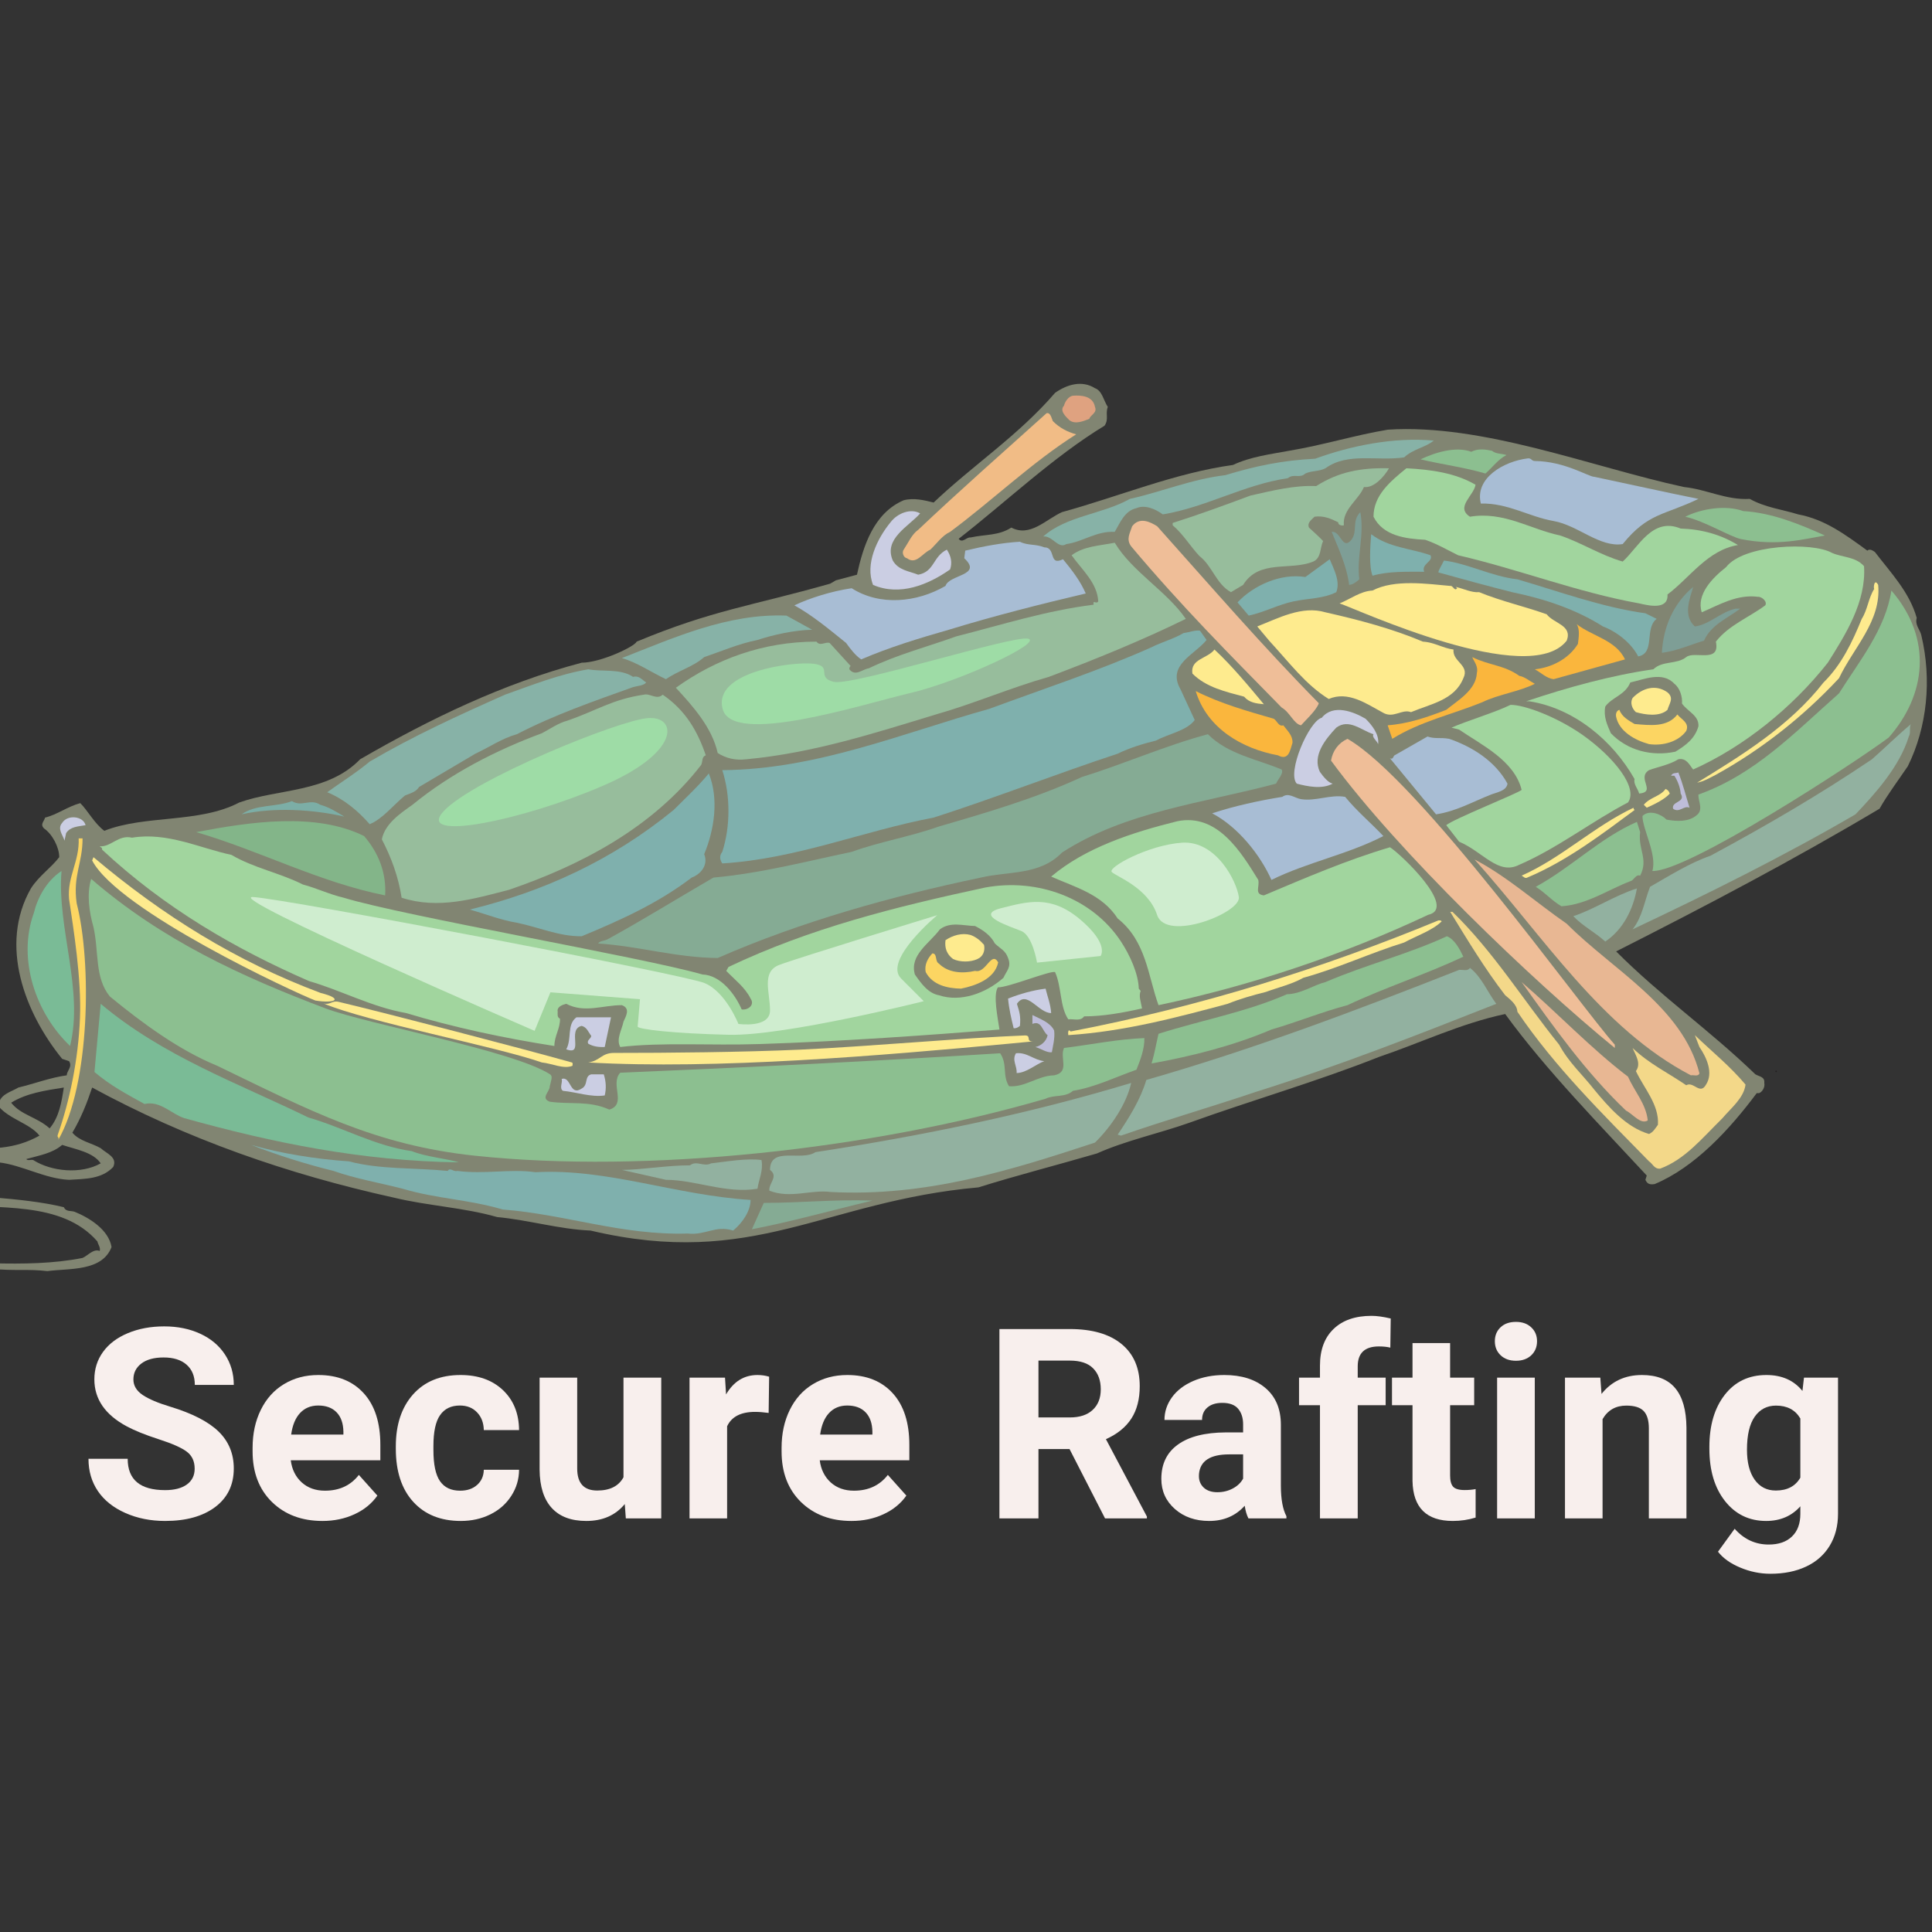 <svg xmlns="http://www.w3.org/2000/svg" width="375" viewBox="0 0 375 375" height="375" version="1.0"><rect x="0" y="0" width="375" height="375" fill="#333333" stroke="none"/><defs><clipPath id="a"><path d="M 0 74 L 374 74 L 374 246.938 L 0 246.938 Z M 0 74"/></clipPath></defs><g clip-path="url(#a)"><path fill="#818572" d="M 215.023 78.988 C 214.508 80.332 215.281 81.359 214.383 82.633 C 204.477 88.648 195.211 97.477 186.078 104.578 C 186.777 105.539 187.613 104.195 188.379 104.324 C 191.32 103.684 193.812 104.004 196.297 102.402 C 199.945 104.324 203.012 100.809 206.145 99.398 C 217.129 96.387 228.121 91.785 239.309 90.25 C 242.695 88.648 246.719 88.141 250.172 87.5 C 256.754 86.41 262.883 84.488 269.344 83.402 C 287.809 82.188 308.895 90.637 326.852 94.531 C 331.266 94.98 335.031 97.098 339.637 96.836 C 342.578 98.504 345.957 98.883 349.031 99.844 C 354.203 100.809 358.164 103.75 362.449 106.879 C 362.895 106.434 363.535 106.879 363.914 107.141 C 367.047 111.23 370.629 114.941 372.035 119.934 C 371.648 121.344 372.676 122.168 372.93 123.324 C 374.977 131.891 374.074 141.109 370.309 148.719 C 368.457 151.465 366.41 154.156 364.816 156.973 C 348.07 166.949 330.754 176.031 313.688 184.668 C 322.508 193.5 331.711 199.832 340.719 208.527 C 341.492 208.98 342.578 208.98 342.445 210.195 C 342.637 211.09 341.996 211.984 341.426 212.18 L 340.977 212.18 C 335.738 219.211 328.965 226.574 321.168 229.828 C 320.207 229.965 319.758 229.828 319.371 229.004 L 319.633 228.168 C 310.688 218.512 300.016 207.633 292.156 196.82 C 283.656 198.617 275.797 202.387 267.676 205.145 C 255.598 209.934 243.082 213.52 230.809 217.938 C 225.055 219.98 218.477 221.387 212.918 223.883 C 205.25 226.125 197.449 228.109 189.91 230.469 C 159.816 233.16 146.395 246.34 114.633 238.852 C 108.559 238.598 102.621 236.805 96.488 236.23 C 90.035 234.375 83 234.055 76.422 232.453 C 55.844 227.914 36.227 221.066 17.887 211.09 C 16.859 214.16 15.715 217.035 14.047 219.852 C 15.453 221.516 17.754 221.836 19.547 222.863 C 20.633 223.883 22.867 224.582 21.973 226.508 C 19.742 228.875 16.543 228.809 13.406 229.004 C 8.75 228.809 4.277 226.125 -0.266 225.613 C -5.309 226.828 -11.129 226.508 -15.922 228.363 C -17.641 228.555 -19.047 229.383 -20.648 229.703 C -19.047 230.984 -16.816 230.469 -14.895 230.918 C -6.27 232.453 3.957 232.266 12.387 234.316 C 12.836 235.27 13.793 234.949 14.496 235.211 C 17.309 236.355 21.082 238.66 21.652 242.051 C 19.801 246.848 13.406 246.148 9.195 246.723 C 5.422 246.273 2.676 246.723 -1.477 246.273 L -1.922 246.723 C -11.957 246.723 -21.793 246.848 -31.766 245.828 C -34.582 245.508 -37.262 242.816 -37.969 240.066 C -36.629 236.355 -33.176 233.414 -29.789 231.363 C -31.195 229.703 -33.367 229.574 -34.32 227.273 C -34.641 225.352 -33.875 223.629 -32.34 222.602 C -29.98 219.406 -25.828 220.426 -22.309 219.66 C -12.469 220.812 -1.922 225.805 7.664 220.426 C 5.809 218.062 1.781 217.23 -0.266 214.734 C -0.266 212.43 2.102 211.984 3.57 211.09 C 6.77 210.324 9.703 209.168 12.961 208.719 C 12.961 207.828 14.113 207.059 13.406 205.973 L 12.066 205.523 C 4.848 196.637 -0.266 183.453 5.996 172.449 C 7.594 169.961 9.895 168.484 11.496 166.375 C 11.496 164.453 10.156 161.898 8.555 160.809 C 7.723 159.977 8.555 159.469 8.75 158.695 C 11.109 158.121 13.156 156.527 15.582 155.887 C 17.055 157.352 18.336 159.848 20.246 161.258 C 28.172 158.121 38.652 159.848 46.453 155.758 C 53.992 153.07 63.578 153.902 69.902 147.375 C 83.391 139.566 97.633 132.66 112.906 128.629 C 116.551 128.629 123.199 125.5 123.578 124.539 C 138.344 118.398 145.816 117.633 161.156 113.281 L 162.242 112.641 L 166.336 111.551 C 167.547 105.984 169.594 99.594 175.406 97.098 C 177.387 96.582 179.434 97.098 181.219 97.543 C 188.953 90.188 197.645 84.555 204.797 76.242 C 207.098 74.637 209.977 73.746 212.535 75.348 C 213.938 75.852 214.188 77.707 215.023 78.988 Z M 12.387 211.09 C 8.75 211.664 5.168 212.18 2.164 214.035 C 4.082 216.461 7.148 216.781 9.641 219.02 C 11.496 216.781 11.941 213.965 12.387 211.09 Z M 19.547 225.805 C 18.074 223.629 14.754 223.117 12.066 222.223 C 10.156 223.883 7.594 224.262 5.102 224.973 C 5.363 225.352 5.996 225.039 6.449 225.164 C 9.961 227.402 15.715 227.973 19.547 225.805 Z M -10.297 233.676 C -14.77 232.52 -19.688 232.715 -24.289 231.109 C -27.422 232.586 -30.68 234.762 -33.234 237.512 C -33.047 239.301 -36.367 238.406 -35.094 240.707 C -31.836 245.699 -24.93 244.547 -19.117 244.992 C -7.871 244.418 4.848 246.402 16.027 244.164 C 17.055 243.719 18.141 242.309 19.355 242.816 C 19.547 242.117 19.035 241.602 18.906 240.961 C 11.941 232.965 -0.516 234.82 -10.297 233.676 Z M -9.852 224.078 C -15.602 222.863 -21.609 220.238 -27.934 222.223 C -29.535 223.309 -32.535 224.012 -32.215 226.633 C -31.129 228.168 -29.148 229.254 -27.293 229.703 C -21.734 227.078 -15.41 226.059 -9.852 224.078"/></g><path fill="#DFA280" d="M 212.535 78.988 C 213.043 80.145 211.57 80.594 211.441 81.293 C 210.297 81.738 208.695 82.445 207.551 81.547 C 206.785 80.777 205.629 79.699 206.523 78.738 C 206.648 78.156 207.289 76.941 208.25 76.812 C 209.781 76.688 212.148 76.812 212.535 78.988"/><path fill="#F1BC86" d="M 204.352 81.738 C 205.699 83.082 207.23 83.855 208.891 84.301 C 200.449 89.609 192.465 97.281 184.41 103.234 C 182.879 103.938 181.793 105.539 180.578 106.688 C 178.988 107.395 177.832 109.695 176.047 108.355 C 175.34 108.227 175.02 107.199 175.406 106.688 C 176.301 105.344 177 103.684 178.211 102.848 C 185.887 95.562 195.023 87.5 203.137 80.203 C 203.902 80.012 204.098 81.164 204.352 81.738"/><path fill="#87B2A7" d="M 278.289 85.516 C 276.691 86.859 274.324 87.113 272.539 88.781 C 267.23 89.547 261.613 87.754 257.266 90.891 C 256.051 91.531 254.578 91.336 253.367 91.91 C 252.281 92.938 251.133 91.852 249.98 92.812 C 241.355 94.086 234.195 98.438 225.695 99.844 C 224.23 98.758 222.184 97.922 220.582 98.633 C 218.281 99.137 217.391 101.508 216.371 103.234 C 212.789 103.043 210.23 105.152 206.977 105.605 C 205.379 106.625 204.289 103.938 202.496 104.129 C 207.035 100.098 213.938 99.844 219.309 96.836 C 225.57 95.434 231.32 92.996 237.832 92.23 C 243.715 90.441 248.895 89.355 255.285 89.035 C 262.117 86.539 270.43 84.809 278.289 85.516"/><path fill="#8CBF90" d="M 289.594 87.5 C 290.363 88.141 291.449 88.012 292.41 88.324 C 290.75 89.16 289.664 90.762 288.324 91.91 C 284.23 90.695 280.016 90.188 275.73 89.16 C 278.672 87.754 282.637 86.605 285.578 87.691 C 286.918 86.984 288.449 87.246 289.594 87.5"/><path fill="#A8BDD4" d="M 329.664 96.836 C 323.02 100.039 319.887 99.523 314.965 105.605 C 310.492 106.305 306.273 101.953 301.547 101.129 C 296.754 100.293 292.668 97.602 287.43 97.738 C 286.211 92.812 291.836 89.547 296.562 88.969 C 297.27 88.906 297.27 89.48 297.91 89.48 C 303.789 89.547 308.32 92.551 309.473 92.551 C 316.18 93.961 322.961 95.492 329.664 96.836"/><path fill="#97BD9C" d="M 269.598 90.891 C 268.703 92.492 266.656 94.793 264.738 94.531 C 263.719 97.027 260.527 98.883 260.844 101.953 C 260.391 102.082 259.691 101.895 259.758 101.379 C 258.352 100.68 256.879 100.039 255.152 100.293 C 254.52 100.934 253.688 101.441 254.066 102.402 C 255.152 103.43 255.734 103.875 256.82 105.023 C 256.18 106.305 256.5 108.289 254.898 108.996 C 250.426 110.852 244.422 108.48 241.285 113.531 L 238.926 114.941 C 236.047 113.34 235.348 109.891 232.789 107.906 C 231 105.984 229.656 103.684 227.613 101.953 L 227.613 101.508 C 232.66 99.906 237.707 98.059 242.695 96.195 C 246.914 95.242 251.258 94.152 255.473 94.348 C 259.82 91.59 264.098 90.762 269.598 90.891"/><path fill="#A1D59E" d="M 286.402 94.086 C 286.082 96.195 282.445 98.438 285.316 100.293 C 291.895 99.203 297.008 102.723 302.828 103.938 C 306.98 105.344 310.688 107.773 314.965 108.996 C 318.031 106.238 320.719 100.293 326.219 102.594 C 330.305 102.723 334.012 103.75 337.332 105.793 C 331.461 106.754 328.004 112.125 323.66 115.387 C 323.852 118.523 319.828 117.496 318.16 117.117 C 306.09 114.941 294.902 110.531 283.016 107.773 C 280.844 106.688 278.863 105.539 276.625 104.77 C 272.789 104.578 268.445 104.004 266.598 100.293 C 266.598 96.137 269.852 93.445 272.984 90.891 C 277.777 91.145 282.445 91.785 286.402 94.086"/><path fill="#8CBF90" d="M 354.203 103.938 C 350.117 104.645 345.062 106.051 337.973 104.645 C 335.934 104.258 330.879 101.129 327.113 100.293 C 330.305 98.691 335.031 97.988 338.359 99.203 C 343.918 99.523 349.215 101.699 354.203 103.938"/><path fill="#CBCEE3" d="M 178.598 99.652 C 176.426 102.148 171.441 104.578 173.293 108.801 C 174.379 110.715 176.492 110.852 178.211 111.551 C 181.414 110.977 181.027 108.035 183.781 106.688 C 184.605 107.906 184.867 109.25 184.41 110.531 C 180.199 113.473 174.699 115.777 169.461 113.531 C 167.867 109.504 170.227 104.578 172.848 101.379 C 174.254 99.523 176.871 98.633 178.598 99.652"/><path fill="#7E9E96" d="M 263.844 112.445 C 263.398 112.832 262.691 113.473 261.863 113.531 C 261.418 109.824 259.691 106.238 258.48 103.234 C 260.266 102.98 260.527 106.945 262.312 104.77 C 263.59 103.043 262.312 101.188 264.039 99.398 C 264.871 103.938 263.273 108.094 263.844 112.445"/><path fill="#EFBE98" d="M 255.984 136.496 C 255.539 137.848 253.367 139.828 252.531 140.781 C 251.133 140.527 250.359 138.227 248.766 137.332 C 238.609 126.969 229.344 117.691 219.562 106.051 C 218.535 104.645 219.309 103.555 219.75 102.148 C 221.156 100.293 223.203 101.254 224.609 102.148 C 234.902 113.66 245.188 125.559 255.984 136.496"/><path fill="#7FB0AD" d="M 277.652 107.773 C 278.289 108.996 275.797 109.441 276.438 110.977 C 273.238 110.977 269.406 110.852 266.406 111.746 C 265.699 109.891 265.949 106.238 266.145 103.684 C 269.531 106.305 273.879 106.434 277.652 107.773"/><path fill="#A8BDD4" d="M 202.691 106.238 C 205.059 106.238 203.457 109.949 206.328 108.547 C 208.125 110.715 209.723 112.832 210.742 115.195 C 202.051 117.242 192.91 119.547 184.16 122.234 C 178.348 123.898 172.652 125.625 167.16 127.988 C 166.016 127.223 165.055 125.945 164.223 124.793 C 160.961 122.168 157.77 119.488 154.188 117.496 C 157.129 116.098 161.406 114.746 165.309 114.176 C 170.742 117.633 177.898 116.992 183.52 113.727 C 184.227 111.484 190.805 111.746 187.164 108.355 L 187.352 106.879 C 190.805 106.051 194.512 105.344 197.965 105.152 C 199.496 105.926 200.965 105.539 202.691 106.238"/><path fill="#97BD9C" d="M 230.168 120.121 C 221.668 124.285 212.598 127.988 203.582 131.379 C 196.113 133.496 189.078 136.562 181.664 138.672 C 169.652 142.324 157.828 146.16 144.855 147.375 C 142.75 147.629 140.895 147.184 139.305 146.16 C 138.211 141.234 134.504 137.078 131.184 133.496 C 138.852 127.988 148.055 124.539 158.477 124.539 C 159.176 125.5 160.129 124.539 161.027 124.793 L 165.113 129.27 C 164.859 129.465 164.859 129.719 164.859 129.91 C 166.016 131.379 167.355 129.91 168.633 129.719 C 174.195 127.035 179.754 125.625 185.633 123.512 C 194.453 121.273 203.012 118.523 212.277 117.371 C 212.082 116.281 212.789 117.371 213.168 116.73 C 212.977 113.086 209.977 110.59 207.996 107.773 C 210.422 105.984 213.43 105.926 216.371 105.344 C 219.75 110.977 226.402 114.688 230.168 120.121"/><path fill="#A1D59E" d="M 361.809 109.891 C 362.254 116.73 358.297 123.062 354.777 128.629 C 347.816 137.457 338.359 145.008 328.645 149.359 C 327.938 148.523 327.367 147.055 325.766 147.375 C 323.98 148.465 322 148.785 320.078 149.484 C 317.586 151.02 321.613 153.711 318.16 154.031 C 317.906 153.07 317.012 152.176 317.266 151.215 C 312.988 143.664 305.449 137.457 296.82 136.117 L 296.242 136.117 C 304.234 133.426 312.793 131.066 320.914 129.91 C 322.699 128.184 325.445 129.016 327.297 127.543 C 328.898 126.266 333.945 128.824 333.051 124.539 C 335.547 121.344 339.445 119.867 342.637 117.496 C 343.086 116.797 341.996 115.777 341.172 115.836 C 337.145 115.328 333.758 117.371 330.305 118.848 C 329.219 115.387 332.352 112.191 335.031 110.082 C 338.418 105.664 351.836 105.152 355.609 107.328 C 357.715 108.227 360.148 108.035 361.809 109.891"/><path fill="#7FB0AD" d="M 259.371 114.941 C 256.82 116.223 254.066 116.098 251.066 116.73 C 248.059 117.371 245.379 118.848 242.375 119.488 L 240.199 116.922 C 243.332 113.602 248.574 111.23 253.367 112 L 258.094 108.547 C 258.859 110.395 260.207 112.832 259.371 114.941"/><path fill="#7FB0AD" d="M 294.523 112.445 C 302.254 114.688 310.941 117.883 319.371 119.039 L 321.555 120.121 C 319.121 121.977 321.359 126.773 317.973 127.414 C 316.625 124.793 313.82 122.617 311.133 121.594 C 305.895 118.266 299.762 116.223 293.496 114.941 C 288.703 113.727 283.977 112.445 279.184 111.105 C 279.184 110.715 279.883 109.629 280.27 108.801 C 284.938 109.375 289.469 111.871 294.523 112.445"/><path fill="#FEEB8E" d="M 281.484 113.727 C 282.055 113.602 282.316 114.875 282.824 114.176 L 282.57 113.922 C 284.035 114.242 285.637 115.066 287.109 114.941 C 291.32 116.672 295.863 117.691 300.207 119.227 C 301.547 121.02 305.254 121.344 304.102 124.344 C 296.82 133.746 263.332 118.203 260.012 117.117 C 262.117 116.281 264.039 114.746 266.406 114.621 C 270.684 112.387 277.078 113.34 281.484 113.727"/><path fill="#FEEB8E" d="M 364.555 113.531 C 365.195 120.574 359.762 125.688 356.949 131.641 C 349.922 139.188 341.746 145.582 333.051 150.379 C 331.898 150.961 330.754 151.66 329.414 151.914 C 338.039 146.609 347.363 140.914 353.949 132.465 C 357.461 129.016 359.57 124.539 361.363 120.121 C 362.508 118.332 362.645 116.098 363.789 114.301 C 363.594 114.176 363.789 112.125 364.555 113.531"/><path fill="#7E9E96" d="M 328.965 121.594 C 331.711 121.273 334.012 118.777 336.883 118.137 L 337.777 118.137 C 335.352 119.992 332.09 121.273 330.754 124.344 C 328.004 125.18 325.512 126.328 322.574 126.715 C 322.824 121.723 324.812 117.117 328.645 113.922 C 327.938 116.348 326.66 119.488 328.965 121.594"/><path fill="#8CBF90" d="M 366.602 143.152 C 359.828 148.203 327.434 169.32 320.719 169.059 C 321.68 165.93 318.801 160.938 318.801 158.383 C 320.148 157.031 322.574 158.121 323.465 159.082 C 325.445 159.469 327.746 159.527 329.219 158.312 C 330.754 157.227 329.598 155.625 329.664 154.223 C 340.59 150.32 348.137 142.383 356.949 134.582 C 360.848 128.375 365.961 122.168 367.117 114.621 C 375.227 124.023 373.82 134.961 366.602 143.152"/><path fill="#FEEB8E" d="M 282.125 126.074 C 281.871 128.441 285.316 129.074 284.035 131.641 C 282.316 135.922 277.652 136.625 273.879 138.227 C 272.023 137.527 270.43 139.633 268.25 138.227 C 265.191 136.562 261.613 134.066 257.906 135.672 C 253.434 132.914 250.234 128.57 246.332 124.344 L 244.031 121.594 C 248.125 119.992 252.727 117.496 257.266 118.848 C 263.719 120.312 270.113 121.977 276.176 124.539 C 278.418 124.664 280.078 125.82 282.125 126.074"/><path fill="#87B2A7" d="M 157.641 122.234 C 154.254 122.297 150.102 123.195 147.027 124.219 C 143.262 124.984 140.258 126.328 136.684 127.543 C 134.504 129.465 131.629 130.164 129.266 131.832 C 126.391 130.484 123.645 128.57 120.703 127.734 C 130.863 123.77 141.215 119.039 152.656 119.488 L 157.641 122.234"/><path fill="#FAB63D" d="M 315.414 127.988 L 301.547 131.832 C 300.141 131.641 299.18 130.609 297.91 129.91 C 301.035 129.59 304.422 127.988 306.273 124.984 C 306.406 123.832 306.719 122.168 306.02 121.148 C 309.086 123.512 313.629 124.219 315.414 127.988"/><path fill="#7FB0AD" d="M 234.195 124.219 C 231.895 127.094 226.402 129.074 229.148 133.816 L 231.895 139.762 C 230.293 141.871 226.906 142.383 224.414 143.73 C 221.863 144.367 219.309 145.133 216.941 146.289 C 204.93 150.254 193.172 154.855 181.219 158.695 C 167.605 161.258 154.703 166.695 140.195 167.59 C 139.75 166.949 139.559 166.117 140.195 165.348 C 141.789 160.422 141.789 154.41 140.195 149.484 C 158.535 149.359 175.281 142.258 192.02 137.586 C 202.562 133.688 213.363 130.164 223.523 125.625 C 225.375 124.664 227.809 124.023 229.723 122.875 C 230.809 122.742 232.09 122.234 232.914 122.422 L 234.195 124.219"/><path fill="#FEEB8E" d="M 245.312 136.691 C 243.848 136.562 242.441 136.371 241.48 135.223 C 237.902 134.262 234.133 133.426 231.449 130.746 C 231 127.863 234.387 127.863 235.727 126.074 C 239.055 129.145 242.441 133.242 245.312 136.691"/><path fill="#FAB63D" d="M 294.902 131.191 C 295.863 131.32 296.949 132.215 297.91 132.727 C 294.836 134.262 290.816 134.777 287.684 136.312 C 281.871 138.672 275.672 140.023 270.238 143.406 L 269.344 140.781 C 273.43 140.469 277.078 139.188 280.715 137.777 C 282.891 135.992 286.527 133.941 286.656 130.609 C 286.977 129.336 286.082 128.375 285.762 127.543 C 288.965 129.145 291.961 129.074 294.902 131.191"/><path fill="#87B2A7" d="M 122.879 131.379 C 124.09 131.066 124.664 132.02 125.43 132.465 C 124.926 133.105 123.77 133.105 122.879 133.367 C 115.207 136.117 107.605 138.738 100.32 142.512 C 97.508 143.277 94.887 145.074 92.27 146.289 C 88.629 148.465 84.98 150.574 81.344 152.75 C 80.77 153.711 79.547 154.031 78.598 154.41 C 76.355 156.266 74.25 158.953 71.758 159.977 C 69.457 157.352 66.77 155.117 63.512 153.77 C 66.07 151.914 69.07 150.059 71.758 147.824 C 80.254 142.832 88.949 138.867 98.02 134.836 C 103.262 132.98 108.5 130.871 114.184 129.91 C 116.805 130.426 120.445 129.719 122.879 131.379"/><path fill="#818572" d="M 325 132.727 C 326.027 133.496 326.598 135.223 326.473 136.562 C 327.617 138.16 329.793 138.867 329.664 140.977 C 328.965 143.406 327.172 144.688 325.191 145.902 C 320.66 146.863 315.926 145.715 312.668 142.324 C 311.969 140.723 311.199 139.121 311.582 137.137 C 312.922 135.281 315.414 134.961 316.441 132.465 C 319.059 131.891 322.699 130.23 325 132.727"/><path fill="#FEEB8E" d="M 323.66 134.387 C 325 135.535 323.98 136.562 323.66 137.777 C 322.125 139.188 319.312 138.738 317.527 138.227 C 316.754 137.527 316.375 136.371 316.887 135.477 C 318.801 133.496 321.418 132.785 323.66 134.387"/><path fill="#FAB63D" d="M 247.234 139.508 C 247.875 139.887 248.195 141.109 249.086 140.781 C 249.914 141.871 250.941 142.77 250.871 144.18 C 250.426 145.52 250.172 147.758 248.059 146.609 C 241.094 145.328 234.262 141.363 232.09 134.137 C 236.883 136.562 242.121 138.031 247.234 139.508"/><path fill="#97BD9C" d="M 128.633 134.836 C 133.105 137.906 135.402 141.938 136.996 146.609 C 136.172 146.863 136.422 147.824 136.102 148.465 C 126.711 160.617 112.848 167.91 98.789 172.711 C 91.879 174.496 85.047 176.547 77.957 174.246 C 77.316 170.145 75.977 166.504 74.117 162.918 C 74.695 159.918 77.695 157.867 80.062 156.207 C 87.477 150.125 96.359 145.582 105.172 142.324 C 106.773 141.488 108.371 140.336 110.102 139.887 C 115.844 137.906 118.852 135.73 124.984 134.836 C 126.137 134.516 127.477 135.922 128.633 134.836"/><path fill="#CBCEE3" d="M 265.059 139.508 C 266.34 140.781 267.746 142.578 267.492 144.434 C 267.23 143.73 266.211 143.09 266.598 142.512 C 264.293 141.809 261.863 139.383 259.371 141.234 C 257.199 143.539 254.707 146.668 256.18 149.805 C 256.82 150.699 257.773 151.914 258.672 152.105 C 256.559 153.262 253.688 152.621 251.707 152.105 C 249.727 150 254.066 139.953 256.559 139.312 C 258.801 136.562 262.758 138.16 265.059 139.508"/><path fill="#A1D59E" d="M 315.992 155.758 C 309.215 159.273 302.188 164.715 294.902 167.844 C 290.816 169.961 287.875 165.348 283.211 163.367 L 280.715 160.168 C 281.996 159.016 294.523 154.031 295.348 153.32 C 293.941 147.629 287.617 144.625 283.211 141.617 L 281.738 141.234 C 284.422 140.023 290.363 138.227 293.176 136.816 C 295.734 136.758 302.062 139.059 307.176 142.645 C 313.309 146.988 318.031 152.941 315.992 155.758"/><path fill="#FCD562" d="M 317.266 140.527 C 320.207 140.781 323.66 141.234 325.578 138.672 C 326.219 139.566 328.004 140.273 327.297 141.871 C 325.766 143.984 322.766 144.812 320.078 144.434 C 317.266 143.664 314.266 141.938 313.688 139.121 C 313.559 138.488 313.82 137.906 314.328 137.777 C 314.773 139.121 316.18 139.887 317.266 140.527"/><path fill="#92B1A0" d="M 370.5 142.957 C 368.707 148.785 364.043 153.961 360.148 158.062 C 346.344 166.117 331.391 173.535 316.887 180.383 C 318.801 177.957 319.188 174.887 320.273 172.129 C 323.852 170.086 328.004 167.465 331.965 166.117 C 342.766 160.297 353.117 154.281 363.344 147.375 C 365.895 145.133 368.328 142.703 370.949 140.527 C 370.5 140.977 370.949 142.258 370.5 142.957"/><path fill="#85AB94" d="M 234.453 142.512 C 238.348 146.414 243.848 147.309 248.766 149.359 C 249.215 150.125 248.059 151.215 247.68 152.105 C 233.555 155.887 218.477 157.48 206.145 165.473 C 201.797 169.961 195.723 169.059 190.359 170.34 C 172.973 173.984 155.535 178.848 139.305 185.949 C 131.184 185.883 124.023 183.648 116.105 183.133 C 116.359 182.621 117.379 182.621 117.957 182.301 C 124.73 178.59 131.629 174.305 138.469 170.34 C 147.734 169.504 156.43 167.203 165.309 165.348 C 170.742 163.367 176.688 162.406 182.246 160.422 C 191.699 157.672 201.09 154.922 209.977 150.824 C 218.215 148.27 226.277 144.688 234.453 142.512"/><path fill="#A8BDD4" d="M 281.289 143.406 C 285.578 144.879 290.176 147.629 292.602 152.105 C 292.41 153.516 290.555 153.77 289.41 154.223 C 285.828 155.625 282.637 157.48 278.738 158.062 L 269.793 147.184 C 270.43 147.504 270.43 146.734 270.684 146.609 L 277.078 142.957 C 278.543 143.473 279.562 143.09 281.289 143.406"/><path fill="#EFBE98" d="M 313.434 202.773 L 313.434 203.414 C 297.453 190.359 271.324 165.348 258.352 147.629 C 258.672 145.715 259.82 144.18 261.547 143.406 C 275.477 151.406 306.469 194.965 313.434 202.773"/><path fill="#BEBDD9" d="M 325.766 149.93 C 326.66 152.176 327.297 154.73 327.938 156.777 C 326.852 156.266 325.961 157.867 324.746 156.973 C 324.359 155.496 327.297 155.758 326.219 154.031 C 326.152 153 325.707 151.66 325 150.574 L 324.359 150.574 C 324.621 149.93 325.32 150.125 325.766 149.93"/><path fill="#7FB0AD" d="M 136.684 165.797 C 137.512 167.844 136.102 169.641 134.25 170.34 C 127.73 175.332 120.316 178.656 112.906 181.727 C 108.559 181.793 104.473 179.938 100.32 179.102 C 97.188 178.59 94.188 177.375 91.18 176.547 C 105.559 173.031 118.852 166.949 130.738 157.227 C 132.91 155.051 135.531 152.621 137.578 150.125 C 139.559 155.051 138.664 161.004 136.684 165.797"/><path fill="#FEEB8E" d="M 324.105 154.031 C 323.145 155.117 321.234 156.07 319.633 156.777 L 319.059 156.207 C 320.273 154.73 322.254 154.602 323.281 153.137 C 323.719 153.32 323.914 153.516 324.105 154.031"/><path fill="#A8BDD4" d="M 261.098 154.672 C 263.273 157.352 266.086 159.723 268.512 162.277 C 261.547 165.863 253.812 167.336 246.785 170.789 C 244.672 166.055 240.395 160.551 235.281 157.867 C 239.5 156.457 244.48 155.371 248.895 154.672 C 250.105 153.77 251.32 154.922 252.531 155.117 C 255.414 155.566 258.227 154.156 261.098 154.672"/><path fill="#7CAEA6" d="M 62.172 156.207 C 63.832 156.652 65.363 157.605 66.836 158.508 C 60.766 157.098 53.098 156.652 46.898 158.062 C 49.645 156.07 53.543 156.711 56.672 155.496 C 58.59 156.711 60.191 154.922 62.172 156.207"/><path fill="#FEEB8E" d="M 317.266 157.227 C 311.199 161.703 304.234 167.078 296.434 170.34 C 295.988 170.594 295.668 170.086 295.348 169.961 C 303.148 166.504 309.348 160.422 317.074 156.777 C 317.012 156.973 317.207 157.098 317.266 157.227"/><path fill="#CBCEE3" d="M 16.609 160.168 C 15.203 160.422 13.668 160.422 12.836 161.703 L 12.516 163.172 C 12.262 162.152 11.047 160.871 12.066 159.723 C 13.094 158.062 16.16 158.383 16.609 160.168"/><path fill="#83B589" d="M 70.668 162.277 C 73.543 165.609 75.016 169.504 74.754 173.797 C 61.918 171.234 50.539 165.16 38.078 161.512 C 48.559 159.527 61.211 157.605 70.668 162.277"/><path fill="#A1D59E" d="M 244.227 170.789 C 244.547 172.129 243.395 173.535 245.312 173.797 C 253.367 170.406 261.352 166.949 269.793 164.453 C 271.77 165.668 283.016 176.293 277.203 177.566 C 260.777 185.309 242.82 191.324 224.867 195.102 C 222.824 189.469 222.504 182.688 216.941 178.277 C 213.875 173.535 208.629 172.195 204.031 170.145 C 210.676 164.52 219.75 161.578 228.508 159.402 C 236.309 157.801 240.906 165.414 244.227 170.789"/><path fill="#8CBF90" d="M 318.352 161.512 C 317.906 164.902 320.012 166.758 318.352 169.961 C 317.461 169.641 317.207 170.855 316.441 171.039 C 312.219 172.641 308 175.586 303.082 175.906 C 301.297 174.887 299.949 173.285 298.094 172.129 C 305.195 168.23 310.434 162.727 317.719 159.527 L 318.352 161.512"/><path fill="#A1D59E" d="M 44.918 165.93 C 49.258 168.484 54.371 169.445 58.785 171.68 C 61.465 172.391 63.957 173.605 66.711 174.246 C 78.461 177.828 124.473 185.758 136.363 189.148 C 139.875 189.273 142.691 192.984 143.961 195.926 C 145.117 196.121 146.582 195.102 145.688 193.82 C 144.602 191.645 142.691 190.234 140.965 188.445 L 141.41 187.68 C 157.32 180.129 173.746 176.031 191.25 172.262 C 201.41 170.406 212.023 174.305 217.582 182.754 C 219.309 185.375 220.969 189.02 221.035 191.895 L 221.414 192.344 C 220.969 193.246 221.477 194.586 221.668 195.734 C 218.031 196.566 214.062 197.277 210.422 197.277 C 209.723 198.297 208.375 197.723 207.355 197.848 C 205.699 195.414 206.078 191.574 204.797 188.699 C 204.098 188.254 195.664 191.711 193.68 191.645 C 192.727 193.176 193.68 197.656 193.996 199.832 C 180.258 200.918 163.52 202.133 147.477 202.648 C 137.828 202.969 128.562 202.262 120.387 203.223 C 119.551 201.688 120.703 199.898 121.023 198.297 C 121.473 197.277 122.434 195.734 120.703 195.102 C 116.934 195.102 113.484 196.695 109.906 194.84 C 109.141 195.031 108.055 195.414 108.246 196.375 C 108.246 196.887 108.113 197.461 108.691 197.723 C 108.754 199.637 107.605 201.047 107.605 203.027 C 97.762 201.492 87.922 199.383 78.848 196.637 C 72.203 195.48 66.383 192.285 59.996 190.43 C 45.746 184.223 32.008 176.293 19.801 164.902 C 19.926 164.52 19.48 164.453 19.355 164.262 C 21.527 164.453 23 161.957 25.621 162.598 C 32.453 161.449 38.848 164.648 44.918 165.93"/><path fill="#FCD562" d="M 16.027 162.727 C 16.027 167.648 14.113 169.895 14.883 175.332 C 17.82 186.719 17.5 210.516 11.301 221.262 C 11.562 220.621 10.98 220.879 11.242 220.172 C 13.477 213.84 15.203 205.719 15.523 197.59 C 15.84 189.914 14.242 180.191 13.406 174.496 C 13.027 170.145 15.453 167.203 15.27 162.727 L 16.027 162.727"/><path fill="#FEEB8E" d="M 62.23 192.73 C 66.836 193.879 64.984 194.84 61.211 194.199 C 57.184 192.664 23 176.801 17.887 167.016 L 18.141 166.375 C 31.559 177.695 45.812 186.59 62.23 192.73"/><path fill="#E8B793" d="M 304.102 179.297 C 312.988 188.254 326.598 195.414 329.859 208.34 C 329.598 209.039 328.707 208.594 328.199 208.719 C 310.812 199.637 299.637 181.793 286.211 166.824 C 292.477 170.086 298.094 175.137 304.102 179.297"/><path fill="#7ABB96" d="M 13.602 203.027 C 6.957 196.695 3.316 186.203 6.574 177.188 C 7.273 174.305 9.004 170.98 11.941 169.059 C 11.047 180.258 16.289 192.031 13.602 203.027"/><path fill="#8CBF90" d="M 63.191 195.734 C 71.629 198.871 99.613 203.922 106.773 208.527 C 107.348 208.914 106.965 209.684 106.715 210.836 C 106.715 211.926 104.852 213.141 106.715 213.84 C 110.801 214.414 114.312 213.586 118.277 215.375 C 121.727 214.285 118.34 210.449 120.387 208.215 C 144.988 207.188 169.594 205.973 194.133 204.438 C 195.598 206.613 194.512 208.719 195.852 210.836 C 198.984 211.09 201.41 208.789 204.609 208.719 C 207.738 208.078 205.629 205.332 206.523 203.414 C 211.703 202.773 216.941 201.688 222.117 201.492 C 222.184 203.543 221.348 205.719 220.582 207.633 C 216.555 209.039 212.598 211.023 208.25 211.73 C 206.785 213.07 204.609 212.43 202.945 213.266 C 169.141 223.117 125.559 227.848 92.27 224.332 C 72.777 222.281 60.191 215.566 42.164 206.867 C 34.82 203.863 27.727 198.676 21.336 193.43 C 18.336 189.789 19.227 184.734 18.141 179.938 C 17.309 177.055 16.801 173.535 17.695 170.594 C 31.434 182.492 46.957 189.594 63.191 195.734"/><path fill="#92B1A0" d="M 317.719 172.449 C 317.012 176.48 315.035 180.453 311.582 182.754 C 309.535 180.898 307.176 179.742 305.383 177.828 C 309.473 176.48 313.434 173.797 317.719 172.449"/><path fill="#F3D889" d="M 281.93 176.992 C 289.855 184.668 295.668 194.141 302.633 202.773 C 304.488 206.223 307.176 208.594 309.473 211.535 C 312.219 214.859 315.672 218.832 320.078 220.105 C 320.914 219.727 321.234 219.086 321.805 218.316 C 322.059 214.414 319.121 211.285 317.527 207.895 C 318.613 206.418 317.461 204.824 316.887 203.414 C 320.078 206.484 323.852 208.273 327.297 210.645 C 328.707 209.809 329.984 212.625 331.141 210.516 C 332.605 208.273 331.266 205.27 329.859 203.223 L 328.965 200.918 C 332.285 204.117 335.738 206.867 338.805 210.516 C 338.484 213.141 335.934 215.121 334.332 217.035 C 330.305 221.008 327.047 225.039 322.254 226.828 C 321.098 226.953 320.777 225.867 320.078 225.418 C 311.066 216.207 301.801 207.125 294.523 196.375 C 294.457 194.965 293.051 193.945 292.156 193.176 C 288.129 187.934 284.871 182.492 281.484 176.992 L 281.93 176.992"/><path fill="#FEEB8E" d="M 279.824 178.848 C 277.969 180.637 275.031 181.598 272.539 182.941 C 265.949 184.988 259.691 187.934 252.98 189.789 C 250.68 191.07 248.125 191.645 245.699 192.535 C 243.141 193.176 240.648 193.879 238.289 194.84 C 228.254 197.527 218.215 200.211 207.355 200.918 C 207.289 200.531 207.289 199.578 207.805 200.211 C 233.176 195.352 256.879 187.863 279.184 178.656 C 279.438 178.656 279.695 178.59 279.824 178.848"/><path fill="#818572" d="M 193.105 183.133 C 194.258 184.223 195.152 184.477 195.664 185.949 C 196.363 187.68 195.406 188.379 194.766 189.789 C 191.379 192.789 186.457 194.586 182.246 193.176 C 180.133 192.789 178.793 190.875 177.578 189.148 C 176.492 185.375 180.395 183.133 182.434 180.383 C 184.48 178.848 186.906 179.676 189.273 179.742 C 190.871 180.578 192.27 181.539 193.105 183.133"/><path fill="#FEEB8E" d="M 191 183.387 C 191.25 184.543 190.805 185.695 189.719 186.145 C 188.379 186.785 186.332 186.785 184.992 186.145 C 183.781 185.242 183.324 184.027 183.52 182.492 C 184.926 181.539 186.711 181.023 188.379 181.473 C 189.398 181.852 190.23 182.492 191 183.387"/><path fill="#8CBF90" d="M 284.035 185.695 C 276.691 189.148 268.898 191.645 261.547 195.102 C 256.5 196.441 252.027 198.297 246.785 199.832 C 239.434 202.969 231.32 205.012 223.523 206.418 C 224.16 204.242 224.355 202.836 224.867 200.66 C 233.109 198.035 241.926 196.441 249.785 192.984 C 252.531 192.926 254.965 191.195 257.266 190.621 C 265 187.293 273.238 185.242 280.844 181.727 C 282.316 182.301 283.336 184.223 284.035 185.695"/><path fill="#FCD562" d="M 182.246 187.039 C 184.031 188.828 186.777 189.02 189.273 188.445 C 191.379 189.02 192.406 184.477 193.746 186.785 C 193.105 189.98 189.398 191.324 186.527 191.895 C 183.84 191.836 181.027 191.195 179.688 188.699 C 179.367 187.23 180.133 185.949 180.965 185.055 C 181.984 185.055 181.414 186.59 182.246 187.039"/><path fill="#92B1A0" d="M 290.43 194.84 C 275.031 200.918 259.691 206.934 243.781 211.926 C 235.086 214.859 226.207 217.422 217.582 220.426 L 216.941 220.238 C 219.176 216.91 221.348 213.461 222.504 209.613 C 243.266 203.668 263.273 196.121 283.211 188.254 C 283.977 188.184 284.871 188.574 285.316 187.863 C 287.555 189.594 288.703 192.535 290.43 194.84"/><path fill="#E8B793" d="M 315.992 208.98 C 317.266 211.859 319.508 214.285 319.828 217.484 C 318.422 218.316 317.012 216.27 315.605 215.566 C 307.746 208.078 301.547 199.316 295.348 190.621 C 302.254 196.566 308.836 203.543 315.992 208.98"/><path fill="#CBCEE3" d="M 204.031 196.637 C 201.535 196.637 199.305 192.031 197.383 194.84 C 197.898 196.441 198.152 197.336 197.965 199.125 C 197.645 199.383 197.258 199.637 196.75 199.578 C 196.297 197.723 195.852 195.867 195.664 193.82 C 197.965 192.926 200.391 192.215 202.945 191.895 C 203.332 193.5 203.902 194.84 204.031 196.637"/><path fill="#7ABB96" d="M 59.871 216.91 C 66.578 218.832 72.715 222.414 79.938 223.438 C 82.555 224.523 86.836 224.906 89.074 225.613 C 70.223 225.352 53.031 221.836 35.781 217.035 C 33.219 216.207 31.113 213.586 28.047 214.285 C 24.594 212.371 21.527 210.77 18.336 208.078 L 19.547 194.84 C 31.625 205.012 46.066 210.195 59.871 216.91"/><path fill="#BEBDD9" d="M 204.609 200.023 C 204.797 201.492 204.352 203.094 204.164 204.242 C 203.203 204.371 202.051 203.543 200.965 203.223 C 201.992 203.027 203.137 202.133 203.332 200.918 C 202.312 200.211 202.176 197.977 200.391 198.742 L 200.391 197.016 C 201.855 197.781 203.844 198.422 204.609 200.023"/><path fill="#CBCEE3" d="M 118.598 197.461 L 117.379 203.223 C 116.105 203.281 115.078 203.094 114.184 202.582 C 113.805 201.879 114.758 201.621 114.758 201.047 C 114.184 200.344 113.934 199.383 112.906 199.125 C 109.965 199.766 113.484 205.012 109.906 203.668 C 111.051 201.621 109.965 198.871 111.887 197.461 C 114.312 197.461 116.359 197.461 118.598 197.461"/><path fill="#FEEB8E" d="M 110.992 206.223 C 111.246 206.293 111.121 206.613 111.121 206.867 C 109.395 207.574 107.16 206.418 105.172 206.223 C 96.227 203.094 71.562 198.422 62.812 194.781 C 64.148 195.102 64.402 194.141 65.75 194.461 C 75.395 196.762 101.215 203.477 110.992 206.223"/><path fill="#FEEB8E" d="M 114.184 206.223 C 116.484 205.902 116.738 204.371 119.172 204.371 C 129.777 204.371 143.961 204.242 155.344 203.734 C 168.055 203.156 187.227 201.434 198.859 200.98 C 200.324 200.918 198.984 202.199 200.516 202.133 L 195.793 202.582 C 171.188 204.883 138.918 207.633 114.184 206.223"/><path fill="#CBCEE3" d="M 202.691 205.973 C 201.156 206.484 199.238 208.273 197.324 208.273 C 197.449 206.934 196.363 205.777 197.199 204.438 C 199.305 204.184 200.711 205.777 202.691 205.973"/><path fill="#231F20" d="M 344.617 208.078 L 344.879 208.078 L 344.879 207.828 L 344.617 207.828 L 344.617 208.078"/><path fill="#CBCEE3" d="M 117.191 208.527 C 117.641 209.934 117.699 211.285 117.379 212.625 C 114.699 213.012 111.953 211.984 109.266 211.73 C 108.5 211.215 109.266 210.07 109.012 209.43 C 110.867 208.789 110.547 212.879 112.906 211.285 C 114.254 210.574 113.359 208.914 114.758 208.527 L 117.191 208.527"/><path fill="#92B1A0" d="M 212.535 221.773 C 196.043 227.207 179.688 232.324 161.223 231.363 C 157.383 230.859 153.422 232.715 149.336 231.109 C 149.141 229.703 151.184 228.363 149.461 227.078 C 149.461 222.414 155.594 225.484 158.281 223.629 C 179.172 220.426 199.691 216.207 219.562 210.195 C 218.668 214.227 215.73 218.637 212.535 221.773"/><path fill="#7FB0AD" d="M 67.73 225.418 C 73.668 227.02 80.508 226.633 86.902 227.273 C 87.348 226.508 88.047 227.527 88.754 227.273 C 94.121 227.973 98.914 226.828 103.961 227.527 C 117.891 226.758 131.125 232.004 145.688 232.906 C 145.688 235.016 144.156 237.316 142.305 238.852 C 138.852 237.766 136.996 239.812 133.484 239.426 C 120.703 239.812 109.84 235.715 97.574 234.762 C 90.793 232.773 84.855 232.715 78.141 230.73 C 73.668 229.574 69.07 228.809 64.723 227.273 C 59.297 225.934 53.797 224.203 48.75 222.223 C 54.496 223.883 61.211 224.973 67.73 225.418"/><path fill="#92B1A0" d="M 147.805 225.164 C 148.184 227.273 147.289 228.875 147.027 230.73 C 140.965 231.75 134.957 229.004 129.266 229.004 C 126.391 228.363 123.578 227.723 120.703 227.078 C 124.344 227.078 129.457 226.188 133.93 226.188 C 135.211 225.164 136.617 226.574 138.023 225.805 C 141.41 225.418 144.988 224.777 147.805 225.164"/><path fill="#85AB94" d="M 169.332 233.035 C 161.281 234.949 153.867 237.066 145.941 238.598 L 148.25 233.48 C 155.723 233.48 161.668 232.773 169.332 233.035"/><path fill="#CFEDCF" d="M 49.199 174.117 C 55.902 174.566 132.523 189.078 136.742 190.809 C 140.895 192.535 143.324 198.742 143.324 198.742 C 143.324 198.742 149.461 199.637 149.461 196.121 C 149.461 192.605 147.734 188.633 151.25 187.293 C 154.762 185.949 181.926 177.633 181.926 177.633 C 181.926 177.633 171.379 186.398 174.895 189.914 C 178.406 193.43 179.305 194.332 179.305 194.332 C 179.305 194.332 152.336 201.113 141.469 200.852 C 130.609 200.598 123.77 199.766 123.77 199.258 L 124.219 193.945 L 106.84 192.605 L 103.766 200.086 C 103.766 200.086 42.551 173.605 49.199 174.117"/><path fill="#9EDCA6" d="M 86.137 157.422 C 91.879 151.281 119.996 139.828 125.75 139.383 C 131.438 138.934 132.336 145.969 116.934 152.555 C 101.535 159.207 80.441 163.559 86.137 157.422"/><path fill="#CFEDCF" d="M 194.258 176.293 C 199.559 174.945 203.969 173.672 209.656 178.461 C 215.41 183.328 213.617 185.562 213.617 185.562 L 201.285 186.844 C 201.285 186.844 200.449 181.598 198.219 180.703 C 196.043 179.809 189.02 177.633 194.258 176.293"/><path fill="#CFEDCF" d="M 215.789 169.254 C 216.691 170.145 222.883 172.32 224.609 177.633 C 226.402 182.879 240.906 177.188 240.461 174.117 C 240.016 170.98 236.047 163.172 229.469 163.559 C 222.883 164.008 214.965 168.359 215.789 169.254"/><path fill="#9EDCA6" d="M 157.828 128.824 C 153.867 128.375 138.344 130.359 140.258 137.586 C 142.109 144.879 167.16 136.758 176.688 134.516 C 186.207 132.281 202.496 124.73 199.559 123.965 C 196.617 123.258 165.309 133.242 161.793 132.34 C 158.281 131.445 161.793 129.27 157.828 128.824"/><g fill="#F8EFED"><g><g><path d="M 22.344 -9.641 C 22.344 -11.078 21.836 -12.176 20.828 -12.938 C 19.816 -13.707 18 -14.516 15.375 -15.359 C 12.75 -16.211 10.672 -17.051 9.141 -17.875 C 4.961 -20.125 2.875 -23.16 2.875 -26.984 C 2.875 -28.973 3.43 -30.742 4.547 -32.297 C 5.672 -33.859 7.281 -35.078 9.375 -35.953 C 11.469 -36.828 13.82 -37.266 16.438 -37.266 C 19.062 -37.266 21.398 -36.785 23.453 -35.828 C 25.504 -34.879 27.098 -33.535 28.234 -31.797 C 29.367 -30.066 29.938 -28.102 29.938 -25.906 L 22.375 -25.906 C 22.375 -27.582 21.844 -28.891 20.781 -29.828 C 19.719 -30.766 18.227 -31.234 16.312 -31.234 C 14.457 -31.234 13.016 -30.836 11.984 -30.047 C 10.961 -29.266 10.453 -28.238 10.453 -26.969 C 10.453 -25.77 11.051 -24.766 12.25 -23.953 C 13.457 -23.148 15.234 -22.395 17.578 -21.688 C 21.879 -20.383 25.016 -18.773 26.984 -16.859 C 28.953 -14.941 29.938 -12.551 29.938 -9.688 C 29.938 -6.508 28.734 -4.016 26.328 -2.203 C 23.922 -0.398 20.68 0.5 16.609 0.5 C 13.785 0.5 11.211 -0.016 8.891 -1.047 C 6.566 -2.078 4.789 -3.492 3.562 -5.297 C 2.344 -7.098 1.734 -9.188 1.734 -11.562 L 9.344 -11.562 C 9.344 -7.508 11.766 -5.484 16.609 -5.484 C 18.41 -5.484 19.816 -5.848 20.828 -6.578 C 21.836 -7.305 22.344 -8.328 22.344 -9.641 Z M 22.344 -9.641" transform="translate(15.44 294.717)"/></g></g></g><g fill="#F8EFED"><g><g><path d="M 15.375 0.5 C 11.363 0.5 8.098 -0.723 5.578 -3.172 C 3.066 -5.629 1.812 -8.906 1.812 -13 L 1.812 -13.703 C 1.812 -16.453 2.344 -18.906 3.406 -21.062 C 4.469 -23.227 5.969 -24.895 7.906 -26.062 C 9.852 -27.238 12.07 -27.828 14.562 -27.828 C 18.301 -27.828 21.242 -26.645 23.391 -24.281 C 25.535 -21.926 26.609 -18.586 26.609 -14.266 L 26.609 -11.281 L 9.219 -11.281 C 9.445 -9.5 10.156 -8.066 11.344 -6.984 C 12.531 -5.91 14.035 -5.375 15.859 -5.375 C 18.66 -5.375 20.852 -6.395 22.438 -8.438 L 26.031 -4.422 C 24.938 -2.867 23.453 -1.66 21.578 -0.797 C 19.711 0.066 17.645 0.5 15.375 0.5 Z M 14.547 -21.906 C 13.098 -21.906 11.922 -21.414 11.016 -20.438 C 10.117 -19.469 9.547 -18.078 9.297 -16.266 L 19.438 -16.266 L 19.438 -16.844 C 19.406 -18.457 18.969 -19.703 18.125 -20.578 C 17.281 -21.461 16.086 -21.906 14.547 -21.906 Z M 14.547 -21.906" transform="translate(47.217 294.717)"/></g></g></g><g fill="#F8EFED"><g><g><path d="M 14.156 -5.375 C 15.508 -5.375 16.602 -5.742 17.438 -6.484 C 18.281 -7.223 18.719 -8.207 18.75 -9.438 L 25.594 -9.438 C 25.582 -7.594 25.078 -5.898 24.078 -4.359 C 23.086 -2.816 21.727 -1.617 20 -0.766 C 18.281 0.078 16.375 0.5 14.281 0.5 C 10.383 0.5 7.305 -0.738 5.047 -3.219 C 2.797 -5.695 1.672 -9.125 1.672 -13.5 L 1.672 -13.984 C 1.672 -18.191 2.785 -21.551 5.016 -24.062 C 7.254 -26.57 10.328 -27.828 14.234 -27.828 C 17.648 -27.828 20.391 -26.852 22.453 -24.906 C 24.516 -22.957 25.562 -20.367 25.594 -17.141 L 18.75 -17.141 C 18.719 -18.555 18.281 -19.703 17.438 -20.578 C 16.602 -21.461 15.492 -21.906 14.109 -21.906 C 12.41 -21.906 11.129 -21.285 10.266 -20.047 C 9.398 -18.816 8.969 -16.812 8.969 -14.031 L 8.969 -13.281 C 8.969 -10.469 9.395 -8.445 10.25 -7.219 C 11.102 -5.988 12.406 -5.375 14.156 -5.375 Z M 14.156 -5.375" transform="translate(75.157 294.717)"/></g></g></g><g fill="#F8EFED"><g><g><path d="M 19.156 -2.781 C 17.352 -0.594 14.863 0.5 11.688 0.5 C 8.758 0.5 6.523 -0.336 4.984 -2.016 C 3.441 -3.703 2.656 -6.172 2.625 -9.422 L 2.625 -27.312 L 9.922 -27.312 L 9.922 -9.672 C 9.922 -6.828 11.219 -5.406 13.812 -5.406 C 16.281 -5.406 17.977 -6.266 18.906 -7.984 L 18.906 -27.312 L 26.234 -27.312 L 26.234 0 L 19.359 0 Z M 19.156 -2.781" transform="translate(102.113 294.717)"/></g></g></g><g fill="#F8EFED"><g><g><path d="M 18.156 -20.469 C 17.156 -20.602 16.281 -20.672 15.531 -20.672 C 12.77 -20.672 10.957 -19.738 10.094 -17.875 L 10.094 0 L 2.797 0 L 2.797 -27.312 L 9.688 -27.312 L 9.891 -24.062 C 11.359 -26.57 13.391 -27.828 15.984 -27.828 C 16.785 -27.828 17.539 -27.719 18.25 -27.5 Z M 18.156 -20.469" transform="translate(131.038 294.717)"/></g></g></g><g fill="#F8EFED"><g><g><path d="M 15.375 0.5 C 11.363 0.5 8.098 -0.723 5.578 -3.172 C 3.066 -5.629 1.812 -8.906 1.812 -13 L 1.812 -13.703 C 1.812 -16.453 2.344 -18.906 3.406 -21.062 C 4.469 -23.227 5.969 -24.895 7.906 -26.062 C 9.852 -27.238 12.07 -27.828 14.562 -27.828 C 18.301 -27.828 21.242 -26.645 23.391 -24.281 C 25.535 -21.926 26.609 -18.586 26.609 -14.266 L 26.609 -11.281 L 9.219 -11.281 C 9.445 -9.5 10.156 -8.066 11.344 -6.984 C 12.531 -5.91 14.035 -5.375 15.859 -5.375 C 18.66 -5.375 20.852 -6.395 22.438 -8.438 L 26.031 -4.422 C 24.938 -2.867 23.453 -1.66 21.578 -0.797 C 19.711 0.066 17.645 0.5 15.375 0.5 Z M 14.547 -21.906 C 13.098 -21.906 11.922 -21.414 11.016 -20.438 C 10.117 -19.469 9.547 -18.078 9.297 -16.266 L 19.438 -16.266 L 19.438 -16.844 C 19.406 -18.457 18.969 -19.703 18.125 -20.578 C 17.281 -21.461 16.086 -21.906 14.547 -21.906 Z M 14.547 -21.906" transform="translate(149.893 294.717)"/></g></g></g><g fill="#F8EFED"><g><g><path d="M 16.891 -13.453 L 10.859 -13.453 L 10.859 0 L 3.281 0 L 3.281 -36.75 L 16.938 -36.75 C 21.281 -36.75 24.629 -35.781 26.984 -33.844 C 29.336 -31.914 30.516 -29.188 30.516 -25.656 C 30.516 -23.145 29.973 -21.051 28.891 -19.375 C 27.805 -17.695 26.16 -16.363 23.953 -15.375 L 31.906 -0.359 L 31.906 0 L 23.781 0 Z M 10.859 -19.594 L 16.969 -19.594 C 18.863 -19.594 20.332 -20.078 21.375 -21.047 C 22.426 -22.016 22.953 -23.348 22.953 -25.047 C 22.953 -26.773 22.457 -28.133 21.469 -29.125 C 20.488 -30.125 18.977 -30.625 16.938 -30.625 L 10.859 -30.625 Z M 10.859 -19.594" transform="translate(190.706 294.717)"/></g></g></g><g fill="#F8EFED"><g><g><path d="M 18.625 0 C 18.289 -0.656 18.051 -1.473 17.906 -2.453 C 16.133 -0.484 13.832 0.5 11 0.5 C 8.332 0.5 6.117 -0.27 4.359 -1.812 C 2.598 -3.363 1.719 -5.316 1.719 -7.672 C 1.719 -10.566 2.789 -12.785 4.938 -14.328 C 7.082 -15.879 10.18 -16.664 14.234 -16.688 L 17.594 -16.688 L 17.594 -18.25 C 17.594 -19.508 17.27 -20.52 16.625 -21.281 C 15.977 -22.039 14.957 -22.422 13.562 -22.422 C 12.332 -22.422 11.367 -22.125 10.672 -21.531 C 9.973 -20.945 9.625 -20.141 9.625 -19.109 L 2.328 -19.109 C 2.328 -20.691 2.812 -22.156 3.781 -23.5 C 4.758 -24.844 6.141 -25.898 7.922 -26.672 C 9.711 -27.441 11.719 -27.828 13.938 -27.828 C 17.301 -27.828 19.973 -26.977 21.953 -25.281 C 23.93 -23.594 24.922 -21.219 24.922 -18.156 L 24.922 -6.312 C 24.93 -3.719 25.289 -1.754 26 -0.422 L 26 0 Z M 12.594 -5.078 C 13.676 -5.078 14.672 -5.316 15.578 -5.797 C 16.484 -6.273 17.156 -6.914 17.594 -7.719 L 17.594 -12.422 L 14.875 -12.422 C 11.219 -12.422 9.27 -11.16 9.031 -8.641 L 9.016 -8.203 C 9.016 -7.297 9.332 -6.547 9.969 -5.953 C 10.613 -5.367 11.488 -5.078 12.594 -5.078 Z M 12.594 -5.078" transform="translate(223.694 294.717)"/></g></g></g><g fill="#F8EFED"><g><g><path d="M 4.797 0 L 4.797 -21.969 L 0.734 -21.969 L 0.734 -27.312 L 4.797 -27.312 L 4.797 -29.641 C 4.797 -32.703 5.676 -35.078 7.438 -36.766 C 9.195 -38.461 11.656 -39.312 14.812 -39.312 C 15.82 -39.312 17.062 -39.141 18.531 -38.797 L 18.453 -33.141 C 17.848 -33.297 17.109 -33.375 16.234 -33.375 C 13.492 -33.375 12.125 -32.086 12.125 -29.516 L 12.125 -27.312 L 17.547 -27.312 L 17.547 -21.969 L 12.125 -21.969 L 12.125 0 Z M 4.797 0" transform="translate(251.408 294.717)"/></g></g></g><g fill="#F8EFED"><g><g><path d="M 11.531 -34.031 L 11.531 -27.312 L 16.203 -27.312 L 16.203 -21.969 L 11.531 -21.969 L 11.531 -8.328 C 11.531 -7.316 11.723 -6.594 12.109 -6.156 C 12.504 -5.719 13.25 -5.5 14.344 -5.5 C 15.145 -5.5 15.859 -5.562 16.484 -5.688 L 16.484 -0.156 C 15.055 0.281 13.582 0.5 12.062 0.5 C 6.945 0.5 4.336 -2.082 4.234 -7.25 L 4.234 -21.969 L 0.25 -21.969 L 0.25 -27.312 L 4.234 -27.312 L 4.234 -34.031 Z M 11.531 -34.031" transform="translate(269.934 294.717)"/></g></g></g><g fill="#F8EFED"><g><g><path d="M 10.5 0 L 3.188 0 L 3.188 -27.312 L 10.5 -27.312 Z M 2.75 -34.391 C 2.75 -35.484 3.113 -36.379 3.844 -37.078 C 4.582 -37.785 5.582 -38.141 6.844 -38.141 C 8.082 -38.141 9.07 -37.785 9.812 -37.078 C 10.562 -36.379 10.938 -35.484 10.938 -34.391 C 10.938 -33.273 10.562 -32.363 9.812 -31.656 C 9.062 -30.945 8.07 -30.594 6.844 -30.594 C 5.613 -30.594 4.625 -30.945 3.875 -31.656 C 3.125 -32.363 2.75 -33.273 2.75 -34.391 Z M 2.75 -34.391" transform="translate(287.4 294.717)"/></g></g></g><g fill="#F8EFED"><g><g><path d="M 9.516 -27.312 L 9.75 -24.156 C 11.695 -26.602 14.312 -27.828 17.594 -27.828 C 20.488 -27.828 22.645 -26.973 24.062 -25.266 C 25.477 -23.566 26.203 -21.023 26.234 -17.641 L 26.234 0 L 18.938 0 L 18.938 -17.469 C 18.938 -19.02 18.598 -20.145 17.922 -20.844 C 17.254 -21.539 16.133 -21.891 14.562 -21.891 C 12.508 -21.891 10.973 -21.016 9.953 -19.266 L 9.953 0 L 2.656 0 L 2.656 -27.312 Z M 9.516 -27.312" transform="translate(301.105 294.717)"/></g></g></g><g fill="#F8EFED"><g><g><path d="M 1.734 -13.859 C 1.734 -18.047 2.727 -21.422 4.719 -23.984 C 6.719 -26.547 9.41 -27.828 12.797 -27.828 C 15.797 -27.828 18.129 -26.797 19.797 -24.734 L 20.094 -27.312 L 26.703 -27.312 L 26.703 -0.906 C 26.703 1.477 26.16 3.555 25.078 5.328 C 23.992 7.098 22.469 8.441 20.5 9.359 C 18.531 10.285 16.223 10.75 13.578 10.75 C 11.578 10.75 9.625 10.348 7.719 9.547 C 5.82 8.754 4.383 7.727 3.406 6.469 L 6.641 2.016 C 8.453 4.055 10.656 5.078 13.25 5.078 C 15.188 5.078 16.691 4.555 17.766 3.516 C 18.848 2.484 19.391 1.016 19.391 -0.891 L 19.391 -2.344 C 17.703 -0.445 15.488 0.5 12.75 0.5 C 9.469 0.5 6.812 -0.781 4.781 -3.344 C 2.75 -5.906 1.734 -9.312 1.734 -13.562 Z M 9.031 -13.328 C 9.031 -10.859 9.523 -8.922 10.516 -7.516 C 11.516 -6.109 12.883 -5.406 14.625 -5.406 C 16.844 -5.406 18.43 -6.238 19.391 -7.906 L 19.391 -19.391 C 18.41 -21.055 16.836 -21.891 14.672 -21.891 C 12.922 -21.891 11.539 -21.172 10.531 -19.734 C 9.531 -18.305 9.031 -16.172 9.031 -13.328 Z M 9.031 -13.328" transform="translate(330.055 294.717)"/></g></g></g></svg>